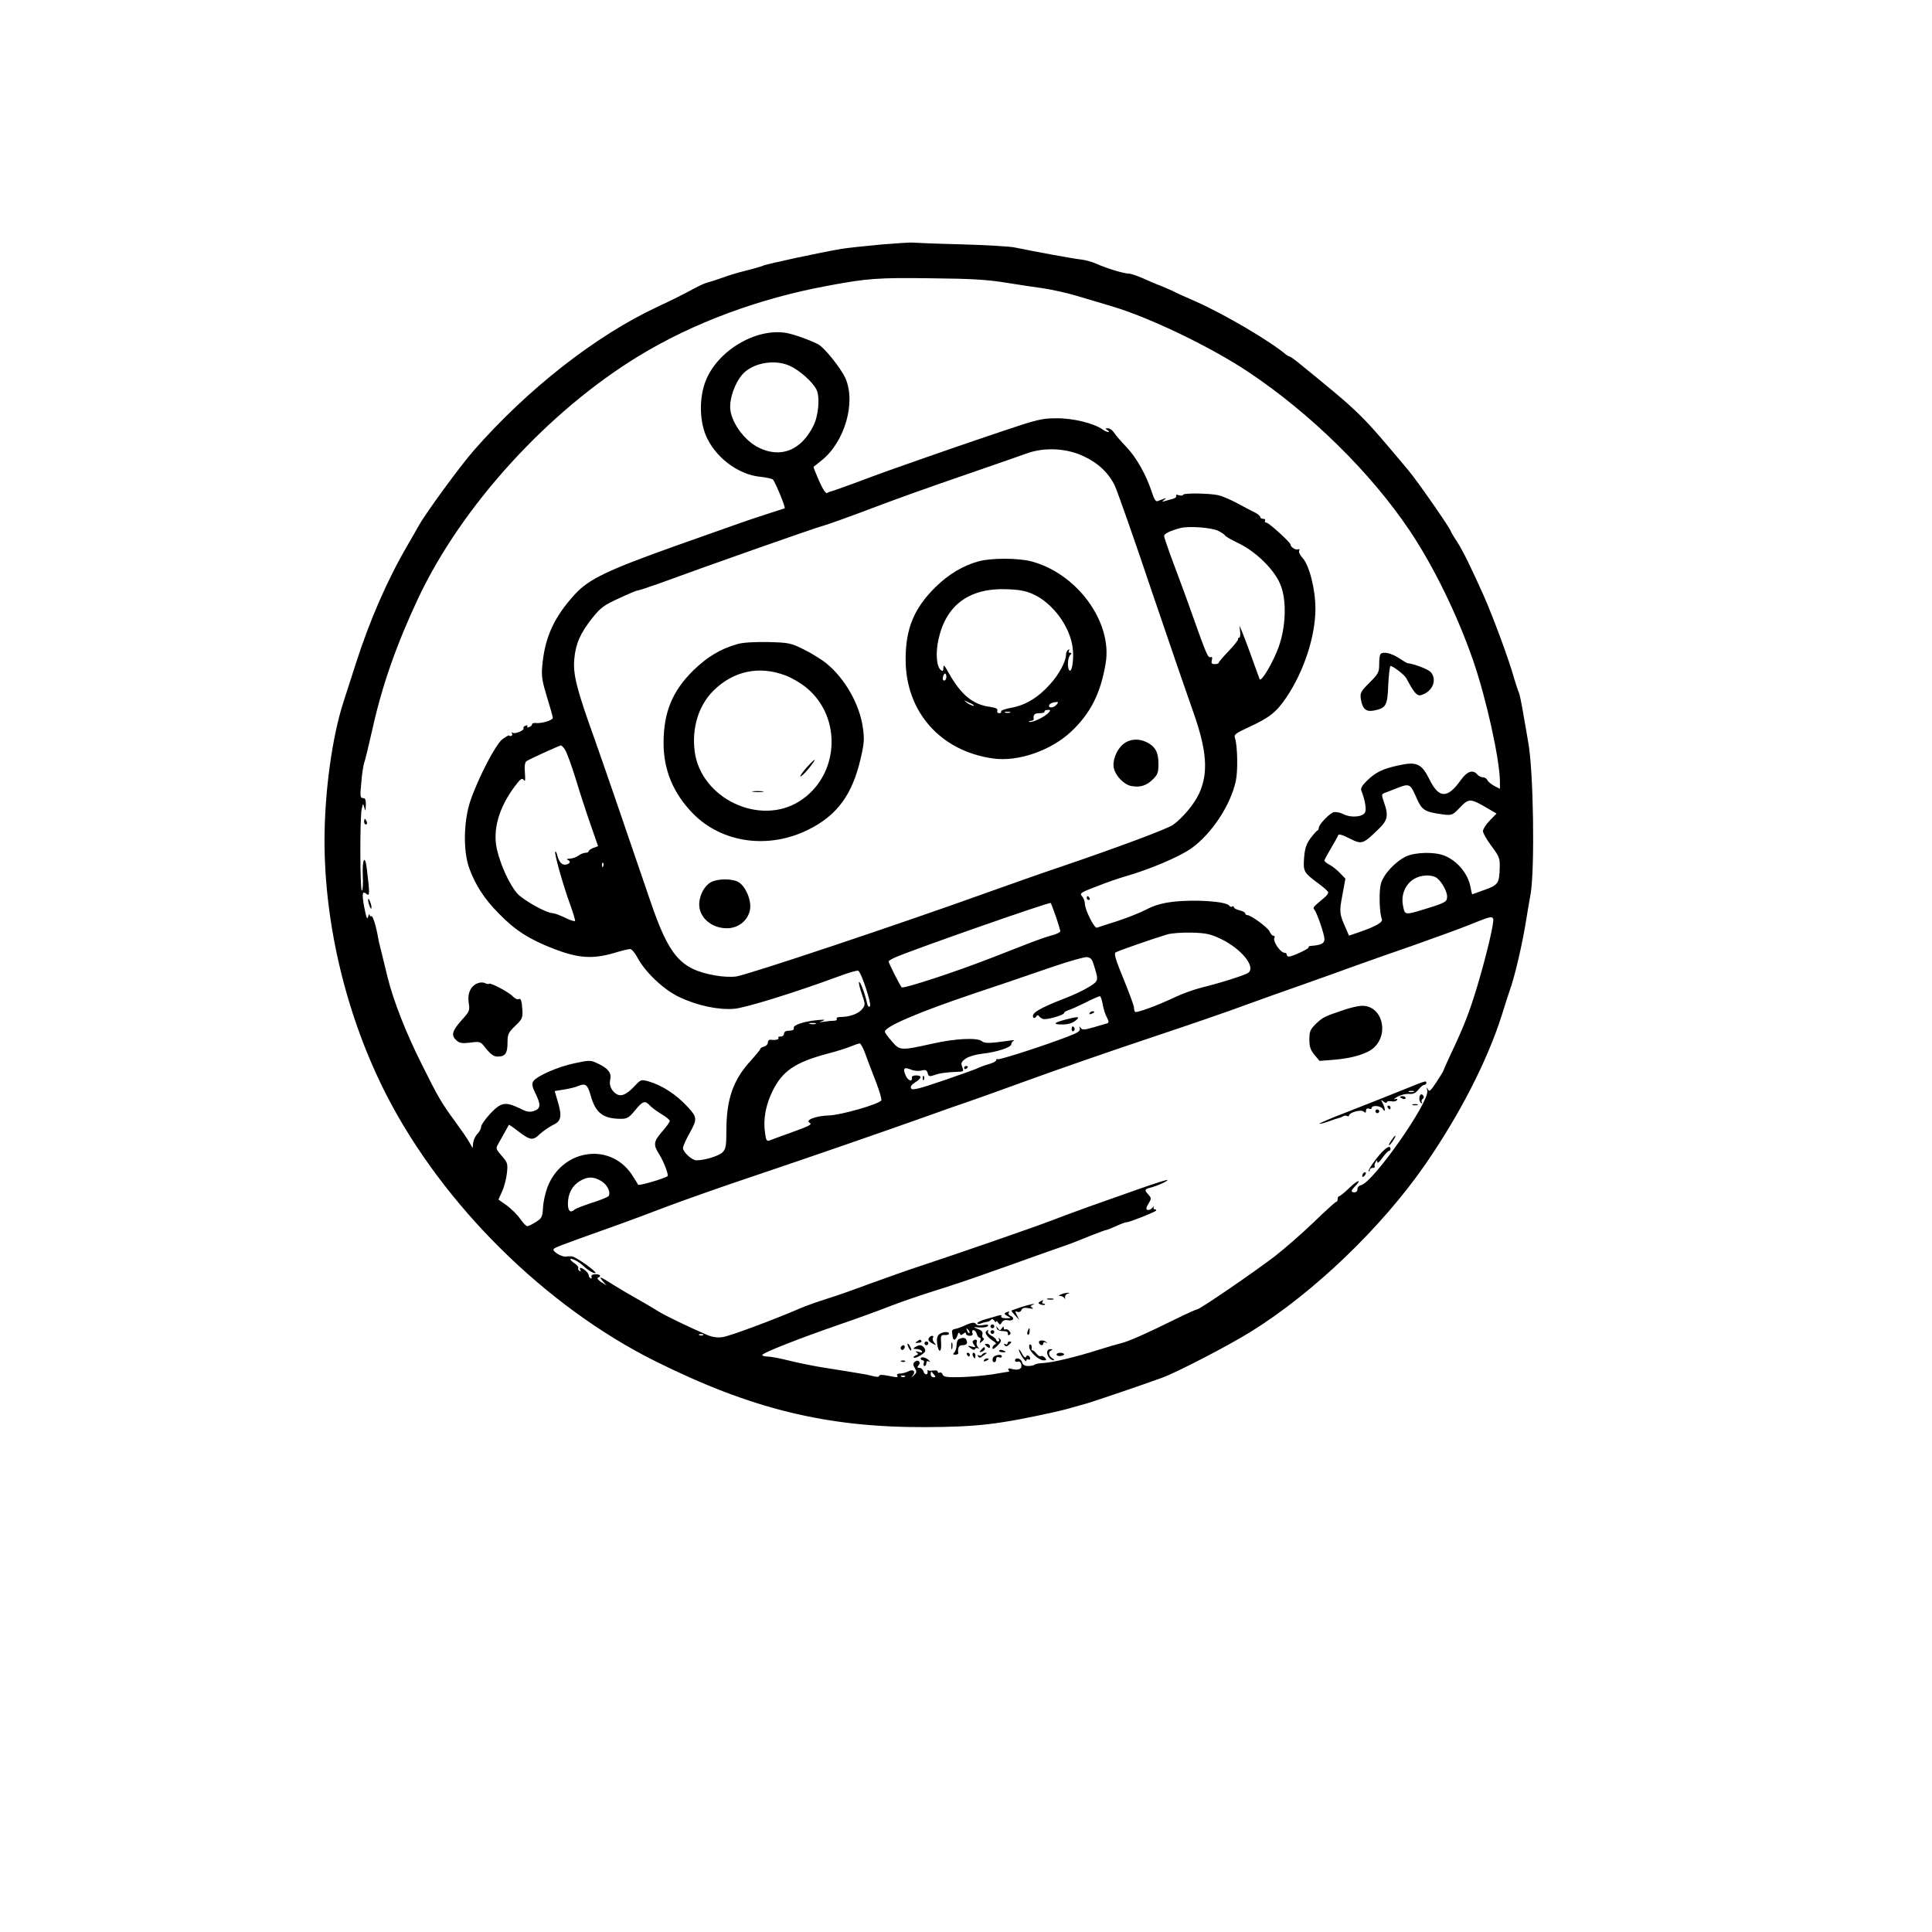 <?xml version="1.0" standalone="no"?>
<!DOCTYPE svg PUBLIC "-//W3C//DTD SVG 20010904//EN"
 "http://www.w3.org/TR/2001/REC-SVG-20010904/DTD/svg10.dtd">
<svg version="1.0" xmlns="http://www.w3.org/2000/svg"
 width="1024pt" height="1024pt" viewBox="0 0 1024 1024"
 preserveAspectRatio="xMidYMid meet">

<g transform="translate(0,1024) scale(0.1,-0.1)"
fill="#000000" stroke="none">
<path d="M4670 8944 c-85 -8 -180 -18 -210 -23 -107 -18 -402 -81 -418 -90 -9
-4 -50 -16 -91 -26 -41 -10 -97 -27 -125 -38 -28 -10 -62 -21 -75 -24 -13 -3
-44 -17 -70 -31 -74 -40 -111 -58 -196 -98 -328 -153 -690 -437 -976 -764 -70
-80 -252 -329 -289 -395 -12 -22 -39 -69 -60 -105 -108 -185 -201 -399 -275
-630 -26 -80 -55 -171 -65 -202 -60 -185 -100 -478 -100 -734 0 -453 120 -943
331 -1353 298 -578 839 -1114 1419 -1404 511 -255 911 -353 1435 -351 276 1
390 15 680 79 58 13 75 18 180 48 46 14 289 96 395 135 76 27 359 174 475 247
330 206 687 549 917 880 184 266 331 552 408 795 18 58 36 114 40 125 28 75
70 256 90 385 6 36 16 97 23 135 22 134 15 649 -13 800 -5 28 -16 95 -26 150
-9 55 -20 107 -24 115 -4 8 -15 42 -25 75 -27 98 -110 322 -162 440 -68 151
-106 229 -139 282 -19 28 -34 54 -34 56 0 12 -177 267 -226 325 -257 306 -245
295 -590 576 -18 14 -35 26 -38 26 -4 0 -12 5 -19 10 -88 74 -325 213 -477
281 -58 25 -115 51 -125 57 -11 5 -40 18 -65 28 -25 9 -68 28 -97 41 -28 12
-60 23 -71 23 -26 0 -118 28 -171 52 -24 11 -62 21 -85 23 -38 4 -245 42 -346
63 -25 6 -153 13 -285 17 -132 3 -247 8 -255 9 -8 2 -85 -3 -170 -10z m660
-202 c69 -11 161 -25 205 -31 44 -7 118 -23 165 -37 47 -14 130 -39 185 -55
203 -59 530 -216 734 -352 330 -221 645 -531 851 -837 129 -192 254 -449 338
-691 70 -202 141 -525 142 -642 l0 -38 -31 16 c-16 9 -33 23 -36 31 -3 7 -13
14 -23 14 -10 0 -23 7 -30 15 -23 28 -54 17 -87 -29 -71 -100 -116 -99 -166 2
-42 85 -68 97 -166 75 -85 -19 -117 -35 -164 -79 -26 -25 -36 -42 -32 -53 21
-54 29 -103 19 -119 -15 -23 -76 -27 -114 -7 -18 9 -40 13 -52 10 -23 -8 -77
-64 -78 -82 0 -6 -3 -13 -7 -15 -5 -1 -21 -20 -37 -41 -22 -30 -30 -53 -34
-103 -5 -73 -3 -78 75 -136 29 -21 53 -43 53 -48 0 -6 -9 -18 -21 -28 -60 -50
-62 -52 -52 -64 15 -20 53 -132 53 -156 0 -22 -18 -31 -67 -35 -12 0 -20 -4
-17 -8 4 -7 -86 -49 -105 -49 -6 0 -11 5 -11 10 0 6 -5 10 -11 10 -23 0 -65
63 -54 80 3 6 1 10 -5 10 -6 0 -15 10 -21 23 -10 22 -99 87 -119 87 -5 0 -10
4 -10 9 0 5 -13 12 -30 16 -16 4 -30 11 -30 16 0 6 -4 8 -9 4 -5 -3 -12 -1
-15 4 -15 24 -184 35 -302 21 -56 -7 -97 -19 -135 -39 -30 -16 -99 -44 -154
-62 -55 -17 -105 -34 -111 -36 -14 -5 -64 96 -64 128 0 12 -7 30 -15 39 -14
15 -7 20 78 52 50 20 117 43 148 52 131 37 291 105 354 150 108 78 207 228
235 356 12 55 9 187 -4 227 -7 19 0 25 71 58 113 52 148 80 202 160 92 137
152 320 153 465 1 103 -32 235 -69 274 -13 14 -21 31 -17 37 4 7 1 10 -7 7
-13 -4 -39 13 -39 26 0 11 -115 116 -128 116 -7 0 -10 5 -7 10 3 6 -1 10 -9
10 -9 0 -16 4 -16 9 0 5 -12 16 -27 24 -16 7 -58 30 -94 49 -37 20 -82 39
-100 43 -48 11 -189 13 -189 2 0 -4 -10 -5 -21 -2 -13 5 -19 3 -15 -3 3 -5 -5
-13 -18 -16 -13 -3 -32 -9 -43 -12 -15 -5 -16 -4 -3 6 13 10 13 11 -2 6 -10
-3 -24 -9 -32 -12 -10 -4 -19 10 -31 48 -30 91 -81 182 -134 238 -29 30 -59
65 -67 78 -8 12 -22 22 -32 22 -15 0 -15 -2 -2 -10 8 -5 10 -10 5 -10 -6 0
-20 6 -31 14 -47 33 -158 60 -244 59 -78 0 -102 -6 -295 -71 -184 -62 -375
-128 -595 -206 -36 -13 -116 -42 -179 -66 -63 -23 -119 -43 -125 -44 -6 -1
-16 -5 -22 -9 -7 -4 -23 20 -43 65 -17 39 -30 72 -29 74 2 1 21 16 43 34 122
97 183 307 126 435 -23 53 -112 163 -144 180 -49 25 -135 55 -173 61 -163 25
-364 -98 -425 -258 -32 -85 -32 -198 0 -280 46 -117 170 -213 290 -225 31 -3
61 -10 67 -14 11 -9 69 -148 63 -153 -2 -1 -35 -12 -74 -24 -38 -12 -135 -44
-215 -73 -80 -28 -206 -73 -280 -99 -371 -132 -468 -179 -542 -259 -112 -122
-161 -230 -174 -383 -5 -52 0 -80 25 -162 17 -54 31 -104 31 -111 0 -13 -61
-31 -92 -27 -10 1 -18 -2 -18 -7 0 -5 -7 -12 -16 -15 -8 -3 -12 -2 -9 4 3 6
-1 7 -9 4 -9 -3 -14 -9 -11 -14 6 -10 -44 -32 -57 -24 -7 4 -8 2 -4 -4 6 -10
-8 -18 -16 -10 -2 2 -17 -7 -34 -19 -36 -26 -128 -203 -171 -328 -36 -108 -39
-268 -5 -359 33 -89 79 -160 156 -238 89 -91 162 -137 294 -188 127 -49 204
-54 317 -21 38 12 77 21 85 21 8 0 26 -21 39 -46 42 -78 138 -169 222 -209 96
-45 204 -68 289 -62 62 5 328 88 558 173 51 19 96 32 101 29 17 -10 72 -178
62 -188 -7 -7 -12 0 -16 19 -10 47 -38 120 -42 108 -2 -5 5 -35 16 -65 18 -53
18 -56 0 -78 -19 -24 -66 -41 -112 -41 -16 0 -26 -4 -22 -10 3 -5 -3 -10 -13
-10 -11 0 -35 -2 -53 -5 -30 -4 -31 -4 -9 4 18 7 10 8 -30 4 -71 -7 -126 -26
-123 -41 3 -11 -3 -14 -37 -16 -8 -1 -15 -8 -15 -16 0 -8 -8 -14 -18 -14 -9 1
-14 -2 -11 -7 5 -9 -16 -13 -43 -10 -7 1 -13 -5 -13 -14 0 -10 -9 -19 -20 -22
-11 -3 -20 -8 -20 -12 0 -4 -23 -32 -50 -62 -94 -102 -130 -204 -130 -373 0
-78 -3 -96 -20 -113 -17 -19 -95 -43 -139 -43 -23 0 -71 44 -71 65 0 9 16 46
36 81 40 71 39 83 -8 134 -64 70 -139 118 -212 139 -37 10 -40 9 -70 -23 -43
-46 -71 -59 -96 -46 -27 15 -43 47 -36 76 9 35 -8 59 -59 84 -44 22 -46 22
-128 5 -88 -18 -205 -69 -221 -97 -8 -13 -5 -29 12 -63 30 -61 28 -81 -7 -93
-24 -8 -38 -6 -77 14 -76 36 -98 32 -155 -28 -27 -29 -49 -61 -49 -70 0 -10
-9 -27 -19 -37 -11 -11 -21 -32 -23 -48 l-3 -28 -17 30 c-9 17 -43 66 -75 110
-71 96 -91 130 -177 303 -84 167 -150 336 -181 460 -13 53 -27 111 -31 127 -4
17 -9 35 -10 40 -1 6 -3 12 -4 15 -1 3 -3 14 -5 25 -11 66 -29 124 -37 119 -4
-3 -8 1 -9 8 -1 7 -4 2 -8 -11 -5 -18 -9 -6 -20 49 -14 76 -11 91 13 71 16
-13 16 5 0 137 -9 76 -25 47 -21 -38 2 -44 0 -80 -5 -80 -10 0 -11 383 -1 431
7 33 7 33 14 9 6 -22 7 -20 8 13 1 28 -3 37 -15 37 -15 0 -16 10 -9 82 3 44
11 91 15 104 5 12 25 95 45 184 51 229 127 445 242 690 230 488 687 990 1170
1284 288 175 635 304 998 371 213 40 269 44 555 40 208 -2 292 -7 390 -23z
m-1144 -441 c51 -23 120 -84 141 -125 20 -39 12 -140 -17 -195 -65 -128 -170
-170 -286 -115 -81 39 -154 142 -154 218 0 52 25 122 60 166 52 65 172 89 256
51z m1557 -479 c78 -36 134 -90 166 -157 13 -28 102 -279 196 -560 95 -280
191 -559 213 -620 79 -219 89 -339 37 -452 -24 -53 -87 -129 -138 -165 -30
-21 -274 -113 -597 -223 -102 -34 -273 -95 -380 -133 -463 -167 -1280 -440
-1340 -448 -25 -3 -74 -1 -110 6 -184 33 -244 103 -344 397 -180 527 -232 678
-295 857 -95 264 -115 344 -107 424 7 79 32 137 95 216 44 55 61 68 140 104
49 23 94 42 100 42 6 0 59 18 119 39 253 93 812 290 867 305 33 10 123 42 200
71 167 64 329 122 605 217 113 39 234 81 270 94 94 35 212 29 303 -14z m715
-396 c17 -9 32 -19 34 -23 1 -5 34 -24 72 -42 97 -47 196 -146 225 -226 31
-82 26 -217 -11 -322 -30 -84 -95 -193 -102 -172 -25 70 -80 221 -92 249 l-15
35 4 -32 c2 -18 0 -33 -5 -33 -4 0 -7 -3 -6 -8 2 -4 -21 -32 -49 -62 -29 -30
-53 -58 -53 -62 0 -5 -10 -8 -21 -8 -17 0 -20 5 -16 21 4 14 1 19 -7 16 -13
-5 -22 14 -96 223 -28 80 -74 204 -101 276 -27 72 -49 136 -49 143 0 12 30 27
85 42 44 12 168 3 203 -15z m-3463 -1160 c9 -14 34 -82 56 -153 21 -70 57
-180 79 -243 l40 -115 -25 -9 c-14 -6 -25 -13 -25 -18 0 -4 -8 -8 -17 -8 -10
0 -27 -7 -37 -15 -11 -8 -31 -15 -45 -16 -14 0 -20 -3 -13 -6 18 -7 15 -20 -6
-25 -21 -6 -39 11 -48 47 -3 14 -8 24 -11 21 -7 -6 41 -176 77 -275 17 -46 29
-87 28 -92 -2 -4 -25 3 -53 17 -27 13 -57 24 -65 24 -34 0 -157 69 -189 105
-41 47 -87 148 -107 232 -24 104 10 223 95 336 30 40 38 45 47 33 8 -11 9 -2
6 38 -3 37 0 56 9 62 16 11 171 81 181 83 4 1 15 -10 23 -23z m4511 -251 c31
-71 43 -78 145 -92 44 -5 48 -4 87 37 47 49 55 49 141 -1 l53 -31 -36 -37
c-20 -20 -36 -46 -36 -56 0 -11 21 -47 45 -79 40 -53 45 -65 44 -110 -2 -87
-7 -96 -79 -122 -36 -13 -66 -24 -67 -24 -1 0 -5 17 -9 38 -12 69 -68 138
-136 166 -52 22 -153 20 -205 -3 -57 -27 -120 -94 -134 -145 -11 -40 -8 -155
5 -187 7 -17 -29 -38 -121 -70 l-53 -18 -19 44 c-32 72 -33 82 -16 171 l16 87
-28 29 c-15 16 -40 36 -55 44 -16 8 -28 18 -28 23 0 5 16 34 35 66 19 32 36
62 38 69 2 7 24 1 60 -18 66 -33 70 -31 152 48 50 48 56 73 30 145 -13 38 -13
42 3 48 9 3 37 14 62 24 70 28 75 26 106 -46z m-4309 -367 c-3 -8 -6 -5 -6 6
-1 11 2 17 5 13 3 -3 4 -12 1 -19z m4413 -58 c26 -14 60 -72 60 -102 0 -28 -9
-33 -120 -67 -105 -32 -104 -32 -114 20 -11 56 12 112 58 140 34 21 87 25 116
9z m-2014 -207 c13 -37 23 -73 24 -78 0 -6 -21 -17 -47 -23 -26 -7 -74 -24
-108 -37 -33 -13 -123 -48 -200 -78 -193 -76 -477 -169 -486 -160 -9 10 -69
128 -69 137 0 4 17 14 38 23 116 49 814 293 821 287 2 -2 14 -34 27 -71z
m2318 -12 c8 -12 -35 -194 -85 -361 -41 -135 -67 -203 -140 -358 -21 -45 -39
-85 -39 -87 0 -3 -17 -30 -37 -61 -31 -47 -38 -53 -45 -37 -6 13 -7 11 -3 -8
11 -61 -288 -488 -352 -501 -10 -2 -18 -10 -18 -18 0 -17 -10 -23 -27 -18 -7
3 -4 12 10 26 44 44 21 41 -25 -3 -26 -25 -50 -45 -55 -45 -4 0 -8 -7 -8 -15
0 -8 -3 -15 -8 -15 -4 0 -57 -48 -117 -106 -61 -59 -155 -141 -210 -184 -106
-81 -396 -280 -410 -280 -5 0 -54 -22 -109 -49 -168 -83 -253 -120 -293 -130
-21 -5 -76 -21 -123 -36 -120 -38 -238 -66 -287 -69 -23 -1 -46 -5 -49 -9 -4
-4 -20 -7 -35 -7 -18 0 -28 6 -32 20 -5 21 -37 28 -37 9 0 -6 6 -9 14 -6 8 3
16 -2 19 -14 6 -24 -13 -34 -49 -25 -17 5 -23 3 -19 -4 3 -5 5 -10 3 -10 -2 0
-40 -6 -86 -14 -46 -7 -123 -14 -171 -15 -73 -2 -90 1 -95 14 -3 9 -10 13 -16
10 -5 -3 -10 -1 -10 5 0 6 -11 8 -24 6 -14 -2 -27 -1 -29 2 -2 4 -2 2 -1 -5 5
-21 -14 -24 -21 -3 -3 11 -13 20 -22 20 -12 0 -13 3 -4 14 15 18 -5 34 -22 17
-9 -9 -8 -17 2 -33 11 -18 10 -23 -5 -37 -17 -15 -17 -15 -5 1 16 21 -1 33
-28 18 -11 -5 -29 -10 -41 -10 -12 0 -18 -4 -15 -10 7 -12 4 -12 -52 -1 -27 5
-43 5 -43 -1 0 -6 -12 -7 -27 -3 -16 4 -35 8 -43 10 -34 6 -151 25 -240 39
-53 9 -131 25 -174 36 -44 11 -92 20 -108 20 -15 0 -28 4 -28 8 0 11 190 86
410 162 96 33 220 78 275 100 55 21 159 57 230 79 72 22 195 63 275 92 80 28
201 71 270 96 69 24 143 50 165 58 22 8 73 28 114 45 41 16 77 30 82 30 4 0
29 10 56 22 26 12 51 21 55 20 9 -2 146 52 155 61 3 4 1 7 -6 7 -7 0 -9 6 -6
13 4 6 1 5 -7 -4 -7 -9 -19 -14 -26 -12 -9 4 -8 12 5 33 16 27 16 30 0 48 -22
24 -21 29 6 36 38 9 100 37 94 42 -2 2 -69 -19 -148 -47 -79 -28 -200 -71
-269 -95 -69 -25 -161 -59 -205 -76 -97 -37 -490 -173 -675 -234 -74 -24 -200
-69 -280 -98 -80 -30 -182 -66 -228 -80 -45 -14 -108 -36 -140 -50 -139 -60
-377 -149 -413 -153 -26 -4 -54 0 -82 12 -102 44 -215 99 -257 124 -25 16 -74
45 -110 65 -36 20 -94 54 -129 76 -72 46 -82 49 -55 18 l19 -21 -29 18 c-16
11 -24 21 -17 23 21 7 11 20 -14 18 -16 0 -23 -6 -20 -14 3 -7 0 -10 -5 -7 -6
3 -10 11 -10 17 0 11 -29 37 -43 38 -5 0 -5 -5 -1 -12 4 -7 3 -8 -5 -4 -6 4
-9 11 -6 16 3 4 -7 15 -21 25 -14 9 -23 19 -21 22 6 6 46 -15 66 -34 23 -23
61 -46 67 -40 7 7 -105 87 -125 88 -9 1 -24 0 -34 -1 -22 -2 -70 28 -63 39 6
9 24 16 276 106 102 36 250 91 330 122 80 30 282 102 450 158 306 103 670 229
940 325 80 29 163 58 185 65 22 7 173 61 335 120 162 59 457 161 655 227 198
66 419 142 490 169 72 26 207 75 300 107 94 33 222 79 285 102 63 23 203 72
310 109 107 38 240 86 295 108 109 44 121 48 129 34z m-1444 -107 c109 -52
188 -149 146 -180 -19 -13 -144 -53 -250 -79 -38 -10 -101 -32 -140 -51 -95
-45 -203 -84 -210 -77 -3 4 -6 14 -6 24 0 9 -25 77 -55 150 -41 100 -52 135
-42 141 12 8 196 72 272 95 22 7 81 11 130 10 76 -2 100 -7 155 -33z m-674
-134 c28 -89 28 -88 -23 -120 -26 -17 -83 -44 -128 -61 -137 -53 -182 -80
-168 -102 3 -5 9 -3 14 4 7 10 11 11 17 2 4 -6 14 -12 22 -14 20 -5 110 21
110 32 0 4 10 11 23 15 12 3 53 22 90 40 37 19 72 34 76 34 5 0 11 -18 15 -41
4 -23 13 -54 22 -70 12 -23 12 -30 2 -33 -7 -2 -39 -11 -72 -21 -49 -14 -60
-15 -68 -3 -8 10 -9 9 -5 -3 4 -13 -10 -23 -61 -42 -120 -47 -365 -126 -374
-121 -4 3 -8 1 -8 -5 0 -6 -19 -16 -42 -22 -24 -7 -47 -16 -53 -19 -5 -4 -86
-33 -179 -65 -135 -46 -170 -55 -177 -44 -5 9 1 19 21 32 37 23 38 37 5 37
-14 0 -24 -5 -22 -11 5 -26 -21 -17 -33 11 -16 38 -9 46 28 31 16 -7 41 -9 56
-5 22 5 28 3 33 -14 4 -17 9 -19 33 -11 30 11 66 16 122 18 36 1 37 2 28 26
-8 21 -5 27 18 44 16 11 53 22 87 26 77 8 155 34 155 50 0 7 6 16 13 19 6 3
-1 4 -18 1 -112 -16 -136 -16 -152 -3 -23 19 -139 14 -258 -13 -172 -38 -176
-38 -218 12 -21 23 -37 46 -37 51 0 27 183 105 475 203 108 36 229 77 415 141
85 29 166 52 180 51 19 -2 28 -10 36 -37z m-1473 -317 c-7 -2 -21 -2 -30 0
-10 3 -4 5 12 5 17 0 24 -2 18 -5z m264 -160 c11 -32 37 -98 56 -148 19 -49
32 -94 28 -98 -21 -22 -211 -76 -276 -79 -70 -2 -128 -24 -105 -38 16 -10 7
-15 -103 -55 -50 -18 -100 -36 -109 -40 -14 -5 -18 2 -23 39 -11 72 3 150 41
226 52 104 119 149 285 194 52 13 110 32 129 40 19 8 40 15 46 16 6 0 20 -26
31 -57z m-1457 -217 c26 -95 66 -126 162 -126 31 0 42 6 74 45 41 50 53 54 79
25 10 -11 38 -31 61 -45 24 -14 44 -31 44 -36 0 -6 -18 -31 -40 -56 -46 -53
-49 -70 -16 -121 23 -36 52 -111 44 -116 -18 -13 -154 -53 -156 -45 -2 5 -18
30 -35 56 -117 171 -370 131 -446 -71 -11 -30 -22 -79 -23 -108 -3 -48 -6 -55
-38 -75 -19 -12 -39 -22 -45 -22 -5 -1 -23 17 -38 39 -15 22 -47 53 -71 71
l-44 31 20 45 c11 24 22 68 25 97 5 49 3 55 -28 90 -32 37 -32 39 -17 65 12
22 49 88 55 99 0 2 22 -12 47 -32 67 -51 80 -53 118 -16 18 16 50 38 70 48 43
20 48 46 23 128 -8 27 -15 50 -15 51 0 0 21 4 48 8 26 4 61 12 77 19 38 16 49
8 65 -48z m57 -456 c32 -19 51 -59 39 -79 -3 -5 -43 -22 -89 -36 -45 -15 -86
-31 -92 -36 -21 -20 -35 -8 -35 31 0 53 23 96 63 120 41 25 73 25 114 0z m540
-816 c-3 -3 -12 -4 -19 -1 -8 3 -5 6 6 6 11 1 17 -2 13 -5z m1223 -209 c10
-12 10 -15 -2 -15 -8 0 -15 7 -15 15 0 8 1 15 2 15 2 0 8 -7 15 -15z m-153
-11 c-3 -3 -12 -4 -19 -1 -8 3 -5 6 6 6 11 1 17 -2 13 -5z"/>
<path d="M7317 6773 c-4 -3 -7 -27 -7 -53 0 -43 -4 -51 -51 -98 -48 -48 -51
-55 -46 -89 9 -51 27 -67 69 -59 65 13 72 26 76 136 3 55 8 100 12 100 14 0
73 -46 84 -65 41 -78 57 -96 79 -89 60 18 86 81 50 122 -14 15 -86 43 -123 47
-3 0 -24 13 -47 28 -41 26 -82 35 -96 20z"/>
<path d="M1930 5885 c0 -8 4 -15 10 -15 5 0 7 7 4 15 -4 8 -8 15 -10 15 -2 0
-4 -7 -4 -15z"/>
<path d="M5760 5480 c0 -5 5 -10 11 -10 5 0 7 5 4 10 -3 6 -8 10 -11 10 -2 0
-4 -4 -4 -10z"/>
<path d="M1951 5470 c0 -8 4 -24 9 -35 5 -13 9 -14 9 -5 0 8 -4 24 -9 35 -5
13 -9 14 -9 5z"/>
<path d="M2533 5029 c-38 -14 -56 -53 -49 -103 7 -42 5 -47 -39 -95 -50 -57
-55 -79 -25 -106 16 -14 29 -16 73 -11 53 7 53 7 85 -34 24 -29 40 -40 60 -40
40 0 52 17 52 74 0 44 4 53 40 88 36 34 41 43 39 80 -3 53 -8 70 -21 62 -5 -3
-18 3 -29 14 -21 23 -119 75 -127 68 -2 -3 -12 -1 -21 3 -9 5 -26 5 -38 0z"/>
<path d="M5187 7265 c-83 -23 -158 -68 -227 -135 -115 -113 -160 -220 -160
-385 0 -277 184 -486 463 -525 131 -19 306 41 414 142 102 96 156 201 183 361
38 219 -151 478 -395 542 -71 18 -212 18 -278 0z m288 -174 c103 -46 195 -169
210 -282 8 -55 -2 -132 -16 -123 -13 8 -11 68 3 82 9 9 9 12 -1 12 -7 0 -9 5
-5 12 4 7 3 8 -4 4 -7 -4 -12 -16 -12 -26 0 -35 -37 -105 -84 -156 -63 -71
-131 -112 -205 -125 -33 -6 -58 -15 -55 -20 3 -5 -2 -9 -10 -9 -9 0 -13 6 -10
14 4 9 -8 15 -42 20 -88 12 -152 65 -216 180 -22 40 -28 46 -28 27 0 -19 -3
-21 -14 -12 -23 19 -28 93 -11 166 41 180 164 269 360 262 66 -2 103 -9 140
-26z m-459 -439 c0 -10 -5 -19 -12 -19 -6 0 -9 9 -6 19 2 10 7 18 11 18 4 0 7
-8 7 -18z m143 -148 c14 -12 -19 -1 -35 12 -18 14 -18 14 6 3 14 -6 27 -13 29
-15z m441 1 c-14 -16 -40 -20 -40 -6 0 10 17 19 39 20 11 1 11 -2 1 -14z m-41
-41 c-18 -22 -88 -56 -102 -50 -7 2 -4 5 6 5 9 1 16 4 16 9 -4 24 4 32 32 32
16 0 28 4 25 8 -2 4 4 9 15 9 17 2 18 -1 8 -13z m-206 -1 c-7 -2 -19 -2 -25 0
-7 3 -2 5 12 5 14 0 19 -2 13 -5z"/>
<path d="M3907 6826 c-90 -26 -159 -68 -233 -140 -111 -110 -156 -220 -157
-381 -1 -145 52 -271 156 -377 154 -157 402 -191 614 -84 150 75 230 184 274
373 20 85 21 106 12 169 -18 122 -94 257 -192 337 -25 21 -79 54 -119 74 -71
35 -79 37 -190 40 -77 1 -133 -2 -165 -11z m256 -166 c33 -12 82 -41 110 -64
194 -158 175 -470 -36 -603 -211 -133 -522 15 -555 264 -16 124 20 243 99 322
106 105 242 134 382 81z"/>
<path d="M4276 6173 c-21 -24 -37 -46 -34 -48 3 -3 22 15 43 40 48 59 42 64
-9 8z"/>
<path d="M3993 6043 c15 -2 37 -2 50 0 12 2 0 4 -28 4 -27 0 -38 -2 -22 -4z"/>
<path d="M5951 6294 c-34 -29 -57 -89 -47 -127 10 -41 54 -86 92 -93 47 -9 81
2 115 36 25 24 29 36 29 82 0 60 -16 90 -60 113 -45 23 -94 19 -129 -11z"/>
<path d="M3768 5564 c-34 -18 -60 -67 -62 -114 -2 -72 64 -130 147 -130 63 0
116 45 123 105 6 49 -28 124 -66 142 -34 17 -109 16 -142 -3z"/>
<path d="M7125 4888 c-104 -35 -113 -39 -150 -74 -31 -31 -35 -41 -35 -84 0
-38 6 -55 27 -81 l27 -32 76 6 c98 8 178 32 213 65 82 78 40 224 -65 221 -18
0 -60 -10 -93 -21z"/>
<path d="M7415 4455 c-71 -29 -197 -78 -278 -110 -82 -31 -146 -59 -144 -61 2
-2 24 3 48 12 24 9 49 17 54 18 6 1 16 5 23 9 6 5 17 5 22 2 6 -3 10 -2 10 2
0 16 62 34 77 22 10 -9 13 -8 13 4 0 10 6 14 15 11 8 -4 15 -2 15 3 0 17 49
13 59 -5 15 -24 14 4 -1 31 -10 20 -10 21 5 8 10 -7 17 -9 17 -4 0 6 11 8 24
6 13 -3 27 0 30 6 5 7 0 9 -11 5 -10 -3 -4 3 12 12 17 10 44 17 62 16 23 -2
36 4 51 23 11 14 25 25 31 25 6 0 11 5 11 10 0 14 1 14 -145 -45z m78 -2 c-7
-2 -19 -2 -25 0 -7 3 -2 5 12 5 14 0 19 -2 13 -5z"/>
<path d="M7523 4420 c-1 -11 3 -23 9 -26 6 -4 8 -2 4 4 -3 6 -2 13 4 17 6 4 8
11 5 16 -10 15 -21 10 -22 -11z"/>
<path d="M7420 4426 c0 -2 7 -6 15 -10 8 -3 15 -1 15 4 0 6 -7 10 -15 10 -8 0
-15 -2 -15 -4z"/>
<path d="M7488 4383 c6 -2 18 -2 25 0 6 3 1 5 -13 5 -14 0 -19 -2 -12 -5z"/>
<path d="M7355 4370 c3 -5 8 -10 11 -10 2 0 4 5 4 10 0 6 -5 10 -11 10 -5 0
-7 -4 -4 -10z"/>
<path d="M7290 4350 c0 -5 5 -10 10 -10 6 0 10 5 10 10 0 6 -4 10 -10 10 -5 0
-10 -4 -10 -10z"/>
<path d="M7383 4208 c-15 -20 -25 -38 -20 -38 3 0 12 11 21 25 17 26 16 35 -1
13z"/>
<path d="M7295 4099 c-26 -33 -44 -63 -41 -66 3 -4 6 -1 6 5 0 7 7 12 16 12 8
0 13 4 10 8 -2 4 -1 14 5 22 7 13 9 13 9 0 0 -8 12 2 27 23 14 20 30 37 35 37
4 0 8 5 8 10 0 26 -31 5 -75 -51z"/>
<path d="M7227 4023 c-4 -3 -7 -11 -7 -17 0 -6 5 -5 12 2 6 6 9 14 7 17 -3 3
-9 2 -12 -2z"/>
<path d="M5625 3380 c-16 -7 -17 -9 -3 -9 9 -1 18 -7 21 -13 2 -7 3 -5 2 4 -2
9 5 19 14 21 12 4 12 5 1 5 -8 0 -24 -3 -35 -8z"/>
<path d="M5553 3353 c9 -2 23 -2 30 0 6 3 -1 5 -18 5 -16 0 -22 -2 -12 -5z"/>
<path d="M5512 3341 c-11 -6 -10 -10 4 -15 9 -3 19 -4 22 -1 3 3 0 5 -7 5 -7
0 -9 5 -6 10 7 12 4 12 -13 1z"/>
<path d="M5415 3313 c-27 -9 -52 -18 -54 -19 -1 -2 7 -13 19 -26 l22 -23 -12
24 c-11 21 -10 23 3 18 9 -3 18 1 21 10 5 11 15 14 39 9 20 -4 27 -3 18 3 -11
7 -11 9 0 14 31 12 -9 5 -56 -10z"/>
<path d="M5331 3283 c-10 -4 -8 -9 8 -18 22 -11 22 -12 -8 -12 -17 0 -28 5
-24 10 4 6 -2 8 -13 5 -10 -3 -40 -12 -66 -19 -27 -7 -48 -17 -48 -22 0 -5 8
-6 18 -2 9 4 24 8 32 9 8 0 18 6 23 11 4 6 11 4 17 -5 5 -8 10 -10 10 -5 0 6
5 3 10 -5 9 -13 12 -13 20 1 6 11 18 15 35 11 27 -5 35 15 10 24 -8 4 -12 10
-9 15 6 10 5 10 -15 2z"/>
<path d="M5110 3213 c-19 -9 -42 -16 -50 -17 -8 -1 -15 -7 -14 -13 3 -37 5
-43 13 -43 5 0 12 10 16 23 4 14 8 17 12 9 4 -10 8 -10 19 -1 10 8 14 8 14 0
0 -6 9 -11 20 -11 13 0 18 5 14 15 -4 8 -1 15 6 15 6 0 14 -9 17 -20 3 -11 10
-20 15 -20 6 0 7 -7 4 -16 -6 -15 -4 -15 10 -3 9 7 12 15 6 17 -5 1 -8 11 -5
20 3 12 -4 21 -24 28 -27 11 -27 11 9 8 21 -1 41 2 44 8 5 8 -3 9 -24 5 -17
-4 -34 -2 -37 3 -8 14 -24 12 -65 -7z m28 -38 c-3 -3 -9 2 -12 12 -6 14 -5 15
5 6 7 -7 10 -15 7 -18z"/>
<path d="M5250 3210 c0 -5 5 -10 10 -10 6 0 10 5 10 10 0 6 -4 10 -10 10 -5 0
-10 -4 -10 -10z"/>
<path d="M5283 3200 c2 -9 16 -15 33 -15 18 0 28 -5 26 -14 -1 -7 2 -10 8 -6
8 5 8 11 -1 21 -6 7 -15 11 -20 8 -5 -3 -9 1 -9 8 0 9 -3 9 -10 -2 -9 -13 -11
-13 -21 0 -9 13 -10 13 -6 0z"/>
<path d="M5447 3185 c-4 -8 -3 -16 1 -19 4 -3 9 4 9 15 2 23 -3 25 -10 4z"/>
<path d="M5225 3181 c-5 -10 14 -33 43 -51 12 -8 14 -13 5 -16 -7 -3 -13 -12
-13 -19 0 -9 10 -4 26 12 20 20 23 28 13 37 -9 8 -10 8 -5 -1 4 -7 2 -13 -3
-13 -6 0 -11 4 -11 8 0 5 -11 15 -25 22 -13 7 -22 17 -19 22 3 4 3 8 0 8 -3 0
-7 -4 -11 -9z"/>
<path d="M5250 3180 c0 -5 5 -10 10 -10 6 0 10 5 10 10 0 6 -4 10 -10 10 -5 0
-10 -4 -10 -10z"/>
<path d="M4978 3168 c-11 -9 -14 -24 -11 -50 7 -52 25 -48 21 5 -3 38 -1 42
20 41 12 -1 22 3 22 7 0 13 -34 11 -52 -3z"/>
<path d="M4927 3153 c-12 -12 -7 -22 16 -34 20 -11 21 -11 9 4 -8 9 -11 21 -7
27 7 11 -8 14 -18 3z"/>
<path d="M5083 3143 c-7 -2 -13 -17 -13 -32 0 -15 -5 -32 -12 -39 -9 -9 -8
-12 5 -12 9 0 16 3 16 8 -4 25 3 42 19 42 24 0 32 8 25 26 -5 14 -18 17 -40 7z"/>
<path d="M4860 3130 c-12 -7 -10 -9 7 -7 12 0 19 5 17 9 -6 10 -6 10 -24 -2z"/>
<path d="M5157 3133 c-4 -3 -1 -13 6 -21 10 -13 8 -15 -13 -9 -24 6 -24 5 -5
-9 12 -9 21 -11 23 -4 2 5 9 7 15 4 9 -5 9 -4 0 6 -6 7 -9 19 -6 26 5 14 -8
19 -20 7z"/>
<path d="M5507 3123 c6 -16 23 -17 23 -2 0 5 6 7 13 3 6 -4 9 -3 4 1 -13 15
-46 13 -40 -2z"/>
<path d="M4900 3120 c0 -5 5 -10 10 -10 6 0 10 5 10 10 0 6 -4 10 -10 10 -5 0
-10 -4 -10 -10z"/>
<path d="M5042 3105 c0 -16 2 -22 5 -12 2 9 2 23 0 30 -3 6 -5 -1 -5 -18z"/>
<path d="M5340 3119 c0 -5 -5 -7 -12 -3 -7 4 -8 3 -4 -5 6 -9 11 -9 22 0 17
14 18 19 4 19 -5 0 -10 -5 -10 -11z"/>
<path d="M4810 3115 c0 -5 5 -17 10 -25 5 -8 10 -10 10 -5 0 6 -5 17 -10 25
-5 8 -10 11 -10 5z"/>
<path d="M5220 3115 c0 -2 6 -8 13 -14 10 -8 14 -7 14 2 0 8 -6 14 -14 14 -7
0 -13 -1 -13 -2z"/>
<path d="M5455 3100 c2 -25 51 -70 76 -70 16 0 18 2 7 14 -7 8 -17 11 -22 8
-5 -3 -15 4 -23 14 -8 10 -17 18 -21 17 -4 -1 -6 4 -4 12 1 7 -1 16 -6 19 -5
3 -8 -4 -7 -14z"/>
<path d="M4775 3101 c-3 -5 -1 -12 4 -15 5 -3 11 1 15 9 6 16 -9 21 -19 6z"/>
<path d="M4850 3100 c-12 -8 -11 -10 7 -10 12 0 25 -5 29 -11 4 -8 -1 -9 -17
-4 -16 4 -20 3 -11 -3 11 -7 10 -11 -4 -16 -9 -3 -14 -9 -11 -12 6 -6 48 16
59 31 8 11 -9 35 -26 35 -6 0 -18 -5 -26 -10z"/>
<path d="M5200 3085 c-11 -13 -10 -14 4 -9 9 3 16 10 16 15 0 13 -6 11 -20 -6z"/>
<path d="M5296 3082 c-3 -4 4 -9 15 -9 23 -2 25 3 4 10 -8 4 -16 3 -19 -1z"/>
<path d="M5400 3085 c0 -5 9 -23 20 -40 11 -16 20 -24 20 -17 0 7 5 10 10 7 6
-3 10 -2 10 4 0 16 -18 23 -22 9 -3 -8 -12 0 -21 17 -9 17 -16 26 -17 20z"/>
<path d="M5550 3072 c0 -20 18 -42 35 -42 5 0 2 5 -7 11 -21 12 -24 35 -5 42
7 3 5 6 -5 6 -11 1 -18 -6 -18 -17z"/>
<path d="M5125 3060 c3 -5 8 -10 11 -10 2 0 4 5 4 10 0 6 -5 10 -11 10 -5 0
-7 -4 -4 -10z"/>
<path d="M5156 3055 c4 -8 8 -15 10 -15 2 0 4 7 4 15 0 8 -4 15 -10 15 -5 0
-7 -7 -4 -15z"/>
<path d="M5205 3060 c-4 -6 -11 -7 -17 -4 -7 4 -8 2 -4 -5 6 -9 12 -9 24 1 10
7 19 14 21 15 2 2 -1 3 -7 3 -6 0 -14 -5 -17 -10z"/>
<path d="M5600 3061 c0 -6 9 -9 20 -8 11 1 20 5 20 9 0 4 -9 8 -20 8 -11 0
-20 -4 -20 -9z"/>
<path d="M5273 3053 c-15 -6 -17 -33 -3 -33 6 0 10 7 10 16 0 10 6 14 15 10 8
-3 15 -1 15 4 0 11 -16 12 -37 3z"/>
<path d="M4880 3039 c0 -5 5 -9 11 -9 6 0 9 -7 5 -15 -3 -8 -1 -15 4 -15 6 0
10 7 10 16 0 9 5 12 13 8 9 -5 9 -4 0 6 -15 16 -43 22 -43 9z"/>
<path d="M5215 3030 c-3 -6 1 -7 9 -4 18 7 21 14 7 14 -6 0 -13 -4 -16 -10z"/>
<path d="M4778 3023 c7 -3 16 -2 19 1 4 3 -2 6 -13 5 -11 0 -14 -3 -6 -6z"/>
<path d="M5775 4870 c-3 -6 1 -7 9 -4 18 7 21 14 7 14 -6 0 -13 -4 -16 -10z"/>
<path d="M5647 4836 c-64 -17 -69 -26 -16 -26 28 0 53 7 69 20 29 23 16 24
-53 6z"/>
<path d="M5680 4784 c0 -8 5 -12 10 -9 6 4 8 11 5 16 -9 14 -15 11 -15 -7z"/>
<path d="M5110 4579 c0 -5 5 -7 10 -4 6 3 10 8 10 11 0 2 -4 4 -10 4 -5 0 -10
-5 -10 -11z"/>
<path d="M4891 4524 c0 -11 3 -14 6 -6 3 7 2 16 -1 19 -3 4 -6 -2 -5 -13z"/>
</g>
</svg>
